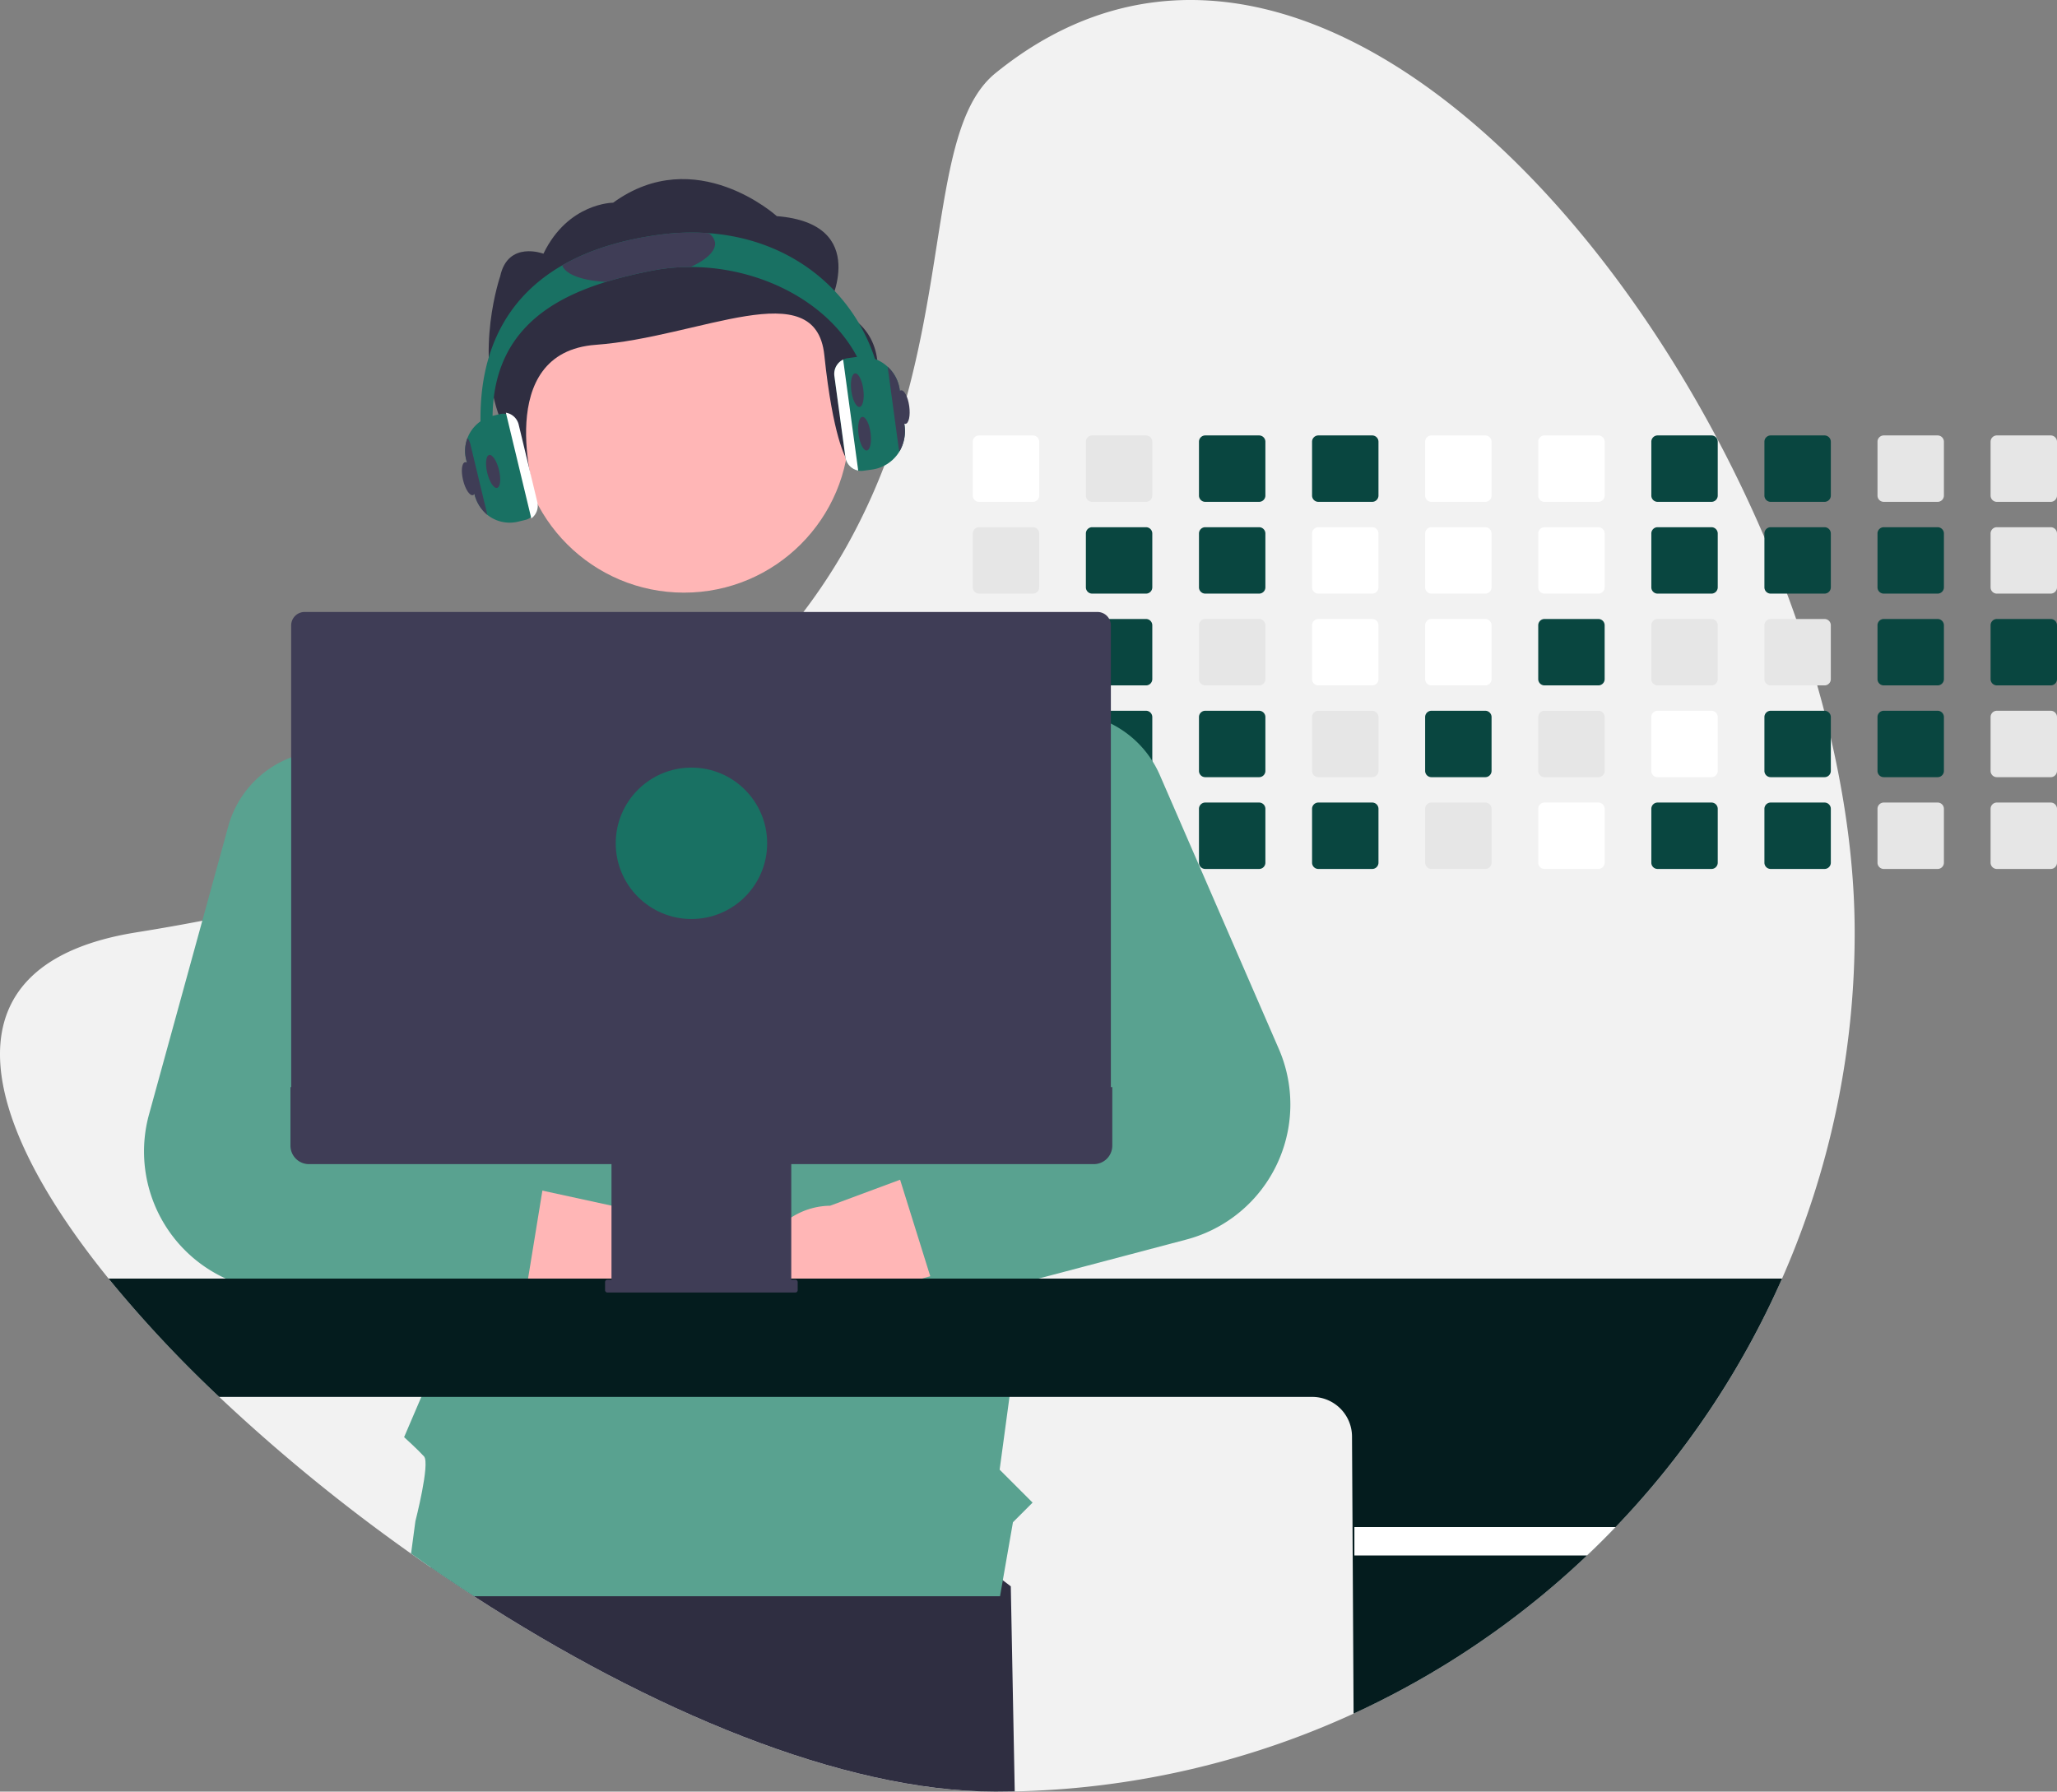 <?xml version="1.0" encoding="UTF-8" standalone="no"?>
<svg
   data-name="Layer 1"
   width="850.538"
   height="740.83"
   viewBox="0 0 850.538 740.83"
   version="1.1"
   id="svg156"
   sodipodi:docname="developer_activity.svg"
   inkscape:export-filename="developer_activity_plain.svg"
   inkscape:export-xdpi="96"
   inkscape:export-ydpi="96"
   xmlns:inkscape="http://www.inkscape.org/namespaces/inkscape"
   xmlns:sodipodi="http://sodipodi.sourceforge.net/DTD/sodipodi-0.dtd"
   xmlns="http://www.w3.org/2000/svg"
   xmlns:svg="http://www.w3.org/2000/svg">
  <rect x="0" y="0" width="850.538" height="740.83" fill="#808080" stroke="none"/>
  <defs
     id="defs160" />
  <sodipodi:namedview
     id="namedview158"
     pagecolor="#ffffff"
     bordercolor="#666666"
     borderopacity="1.0"
     inkscape:showpageshadow="2"
     inkscape:pageopacity="0.0"
     inkscape:pagecheckerboard="0"
     inkscape:deskcolor="#d1d1d1"
     showgrid="false" />
  <path
     d="m 766.878,385.54 a 354.21,354.21 0 0 1 -98.85,245.9 q -5.745,6.015 -11.8,11.74 -9.225,8.775 -19.07,16.87 a 353.934,353.934 0 0 1 -217.58,80.69 q -3.975,0.09 -7.98,0.09 c -63.43,0 -143.21,-33.88 -215.61,-80.78 q -8.985,-5.82 -17.81,-11.91 -4.125,-2.82 -8.21,-5.72 a 730.43,730.43 0 0 1 -79.32,-64.8 514.116,514.116 0 0 1 -45.75,-48.92 c -55.63,-68.62 -67.9,-130.45 11.41,-143.16 q 14.085,-2.25 27.34,-4.81 19.2,-3.69 36.75,-7.97 23.64,-5.745 44.42,-12.46 6.99,-2.25 13.66,-4.59 c 65.74,-23.09 109.74,-53.2 139.69,-85.87 q 7.62,-8.295 14.05,-16.79 a 236.055,236.055 0 0 0 17.83,-27.12 254.898,254.898 0 0 0 18.41,-41.05 l 0.27,-0.78 c 23.83,-68.74 16.58,-132.5 42.87,-153.84 112.38,-91.23 252.29,38.69 317.96,191.9 q 4.965,11.58 9.34,23.3 1.965,5.235 3.79,10.49 4.8,13.695 8.71,27.46 1.5,5.25 2.86,10.49 c 0.97,3.77 1.9,7.53 2.76,11.29 6.39,27.53 9.86,54.68 9.86,80.35 z"
     fill="#f2f2f2"
     id="path2" />
  <path
     d="m 419.578,740.74 q -3.975,0.09 -7.98,0.09 c -63.43,0 -143.21,-33.88 -215.61,-80.78 q -8.985,-5.82 -17.81,-11.91 l 5.16,-31.4 156.21,-20.74 78.4,59.95 z"
     fill="#2f2e41"
     id="path4" />
  <path
     d="m 427.098,180.05 h -22.26 a 2.601,2.601 0 0 0 -2.6,2.6 v 22.27 a 2.593,2.593 0 0 0 2.6,2.59 h 22.26 a 2.599,2.599 0 0 0 2.6,-2.59 v -22.27 a 2.608,2.608 0 0 0 -2.6,-2.6 z"
     fill="#ffffff"
     id="path6" />
  <path
     d="m 427.098,218 h -22.26 a 2.601,2.601 0 0 0 -2.6,2.6 v 22.27 a 2.593,2.593 0 0 0 2.6,2.59 h 22.26 a 2.599,2.599 0 0 0 2.6,-2.59 v -22.27 a 2.608,2.608 0 0 0 -2.6,-2.6 z"
     fill="#e6e6e6"
     id="path8" />
  <path
     d="m 427.098,255.95 h -22.26 a 2.601,2.601 0 0 0 -2.6,2.6 v 22.26 a 2.595,2.595 0 0 0 2.6,2.6 h 22.26 a 2.601,2.601 0 0 0 2.6,-2.6 v -22.26 a 2.608,2.608 0 0 0 -2.6,-2.6 z"
     fill="#e6e6e6"
     id="path10" />
  <path
     d="m 429.658,296.04 a 2.617,2.617 0 0 0 -2.56,-2.14 h -22.26 a 2.601,2.601 0 0 0 -2.6,2.6 v 22.26 a 2.595,2.595 0 0 0 2.6,2.6 h 22.26 a 2.601,2.601 0 0 0 2.6,-2.6 v -22.26 a 2.313,2.313 0 0 0 -0.04,-0.46 z"
     fill="#e6e6e6"
     id="path12" />
  <path
     d="m 428.108,332.05 a 2.634,2.634 0 0 0 -1.01,-0.2 h -22.26 a 2.595,2.595 0 0 0 -2.6,2.6 v 22.26 a 2.588,2.588 0 0 0 2.6,2.6 h 22.26 a 2.601,2.601 0 0 0 2.6,-2.6 v -22.26 a 2.616,2.616 0 0 0 -1.59,-2.4 z"
     fill="#e6e6e6"
     id="path14" />
  <path
     d="m 473.858,180.05 h -22.26 a 2.601,2.601 0 0 0 -2.6,2.6 v 22.27 a 2.593,2.593 0 0 0 2.6,2.59 h 22.26 a 2.599,2.599 0 0 0 2.6,-2.59 v -22.27 a 2.608,2.608 0 0 0 -2.6,-2.6 z"
     fill="#e6e6e6"
     id="path16" />
  <path
     d="m 473.858,218 h -22.26 a 2.601,2.601 0 0 0 -2.6,2.6 v 22.27 a 2.593,2.593 0 0 0 2.6,2.59 h 22.26 a 2.599,2.599 0 0 0 2.6,-2.59 v -22.27 a 2.608,2.608 0 0 0 -2.6,-2.6 z"
     fill="#6c63ff"
     id="path18"
     style="fill:#094640;fill-opacity:1" />
  <path
     d="m 473.858,255.95 h -22.26 a 2.601,2.601 0 0 0 -2.6,2.6 v 22.26 a 2.595,2.595 0 0 0 2.6,2.6 h 22.26 a 2.601,2.601 0 0 0 2.6,-2.6 v -22.26 a 2.608,2.608 0 0 0 -2.6,-2.6 z"
     fill="#6c63ff"
     id="path20"
     style="fill:#094640;fill-opacity:1" />
  <path
     d="m 473.858,293.899 h -22.26 a 2.593,2.593 0 0 0 -2.46,1.78 2.478,2.478 0 0 0 -0.14,0.82 v 22.26 a 2.595,2.595 0 0 0 2.6,2.6 h 22.26 a 2.601,2.601 0 0 0 2.6,-2.6 v -22.26 a 2.608,2.608 0 0 0 -2.6,-2.6 z"
     fill="#6c63ff"
     id="path22"
     style="fill:#094640;fill-opacity:1" />
  <path
     d="m 473.858,331.85 h -22.26 a 2.595,2.595 0 0 0 -2.6,2.6 v 22.26 a 2.595,2.595 0 0 0 2.6,2.6 h 22.26 a 2.601,2.601 0 0 0 2.6,-2.6 v -22.26 a 2.601,2.601 0 0 0 -2.6,-2.6 z"
     fill="#e6e6e6"
     id="path24" />
  <path
     d="m 520.618,180.05 h -22.26 a 2.601,2.601 0 0 0 -2.6,2.6 v 22.27 a 2.593,2.593 0 0 0 2.6,2.59 h 22.26 a 2.599,2.599 0 0 0 2.6,-2.59 v -22.27 a 2.608,2.608 0 0 0 -2.6,-2.6 z"
     fill="#6c63ff"
     id="path26"
     style="fill:#094640;fill-opacity:1" />
  <path
     d="m 520.618,218 h -22.26 a 2.601,2.601 0 0 0 -2.6,2.6 v 22.27 a 2.593,2.593 0 0 0 2.6,2.59 h 22.26 a 2.599,2.599 0 0 0 2.6,-2.59 v -22.27 a 2.608,2.608 0 0 0 -2.6,-2.6 z"
     fill="#6c63ff"
     id="path28"
     style="fill:#094640;fill-opacity:1" />
  <path
     d="m 520.618,255.95 h -22.26 a 2.601,2.601 0 0 0 -2.6,2.6 v 22.26 a 2.595,2.595 0 0 0 2.6,2.6 h 22.26 a 2.601,2.601 0 0 0 2.6,-2.6 v -22.26 a 2.608,2.608 0 0 0 -2.6,-2.6 z"
     fill="#e6e6e6"
     id="path30" />
  <path
     d="m 520.618,293.899 h -22.26 a 2.601,2.601 0 0 0 -2.6,2.6 v 22.26 a 2.595,2.595 0 0 0 2.6,2.6 h 22.26 a 2.601,2.601 0 0 0 2.6,-2.6 v -22.26 a 2.608,2.608 0 0 0 -2.6,-2.6 z"
     fill="#6c63ff"
     id="path32"
     style="fill:#094640;fill-opacity:1" />
  <path
     d="m 520.618,331.85 h -22.26 a 2.595,2.595 0 0 0 -2.6,2.6 v 22.26 a 2.595,2.595 0 0 0 2.6,2.6 h 22.26 a 2.601,2.601 0 0 0 2.6,-2.6 v -22.26 a 2.601,2.601 0 0 0 -2.6,-2.6 z"
     fill="#6c63ff"
     id="path34"
     style="fill:#094640;fill-opacity:1" />
  <path
     d="m 567.378,180.05 h -22.26 a 2.601,2.601 0 0 0 -2.6,2.6 v 22.27 a 2.593,2.593 0 0 0 2.6,2.59 h 22.26 a 2.599,2.599 0 0 0 2.6,-2.59 v -22.27 a 2.608,2.608 0 0 0 -2.6,-2.6 z"
     fill="#6c63ff"
     id="path36"
     style="fill:#094640;fill-opacity:1" />
  <path
     d="m 567.378,218 h -22.26 a 2.601,2.601 0 0 0 -2.6,2.6 v 22.27 a 2.593,2.593 0 0 0 2.6,2.59 h 22.26 a 2.599,2.599 0 0 0 2.6,-2.59 v -22.27 a 2.608,2.608 0 0 0 -2.6,-2.6 z"
     fill="#ffffff"
     id="path38" />
  <path
     d="m 567.378,255.95 h -22.26 a 2.601,2.601 0 0 0 -2.6,2.6 v 22.26 a 2.595,2.595 0 0 0 2.6,2.6 h 22.26 a 2.601,2.601 0 0 0 2.6,-2.6 v -22.26 a 2.608,2.608 0 0 0 -2.6,-2.6 z"
     fill="#ffffff"
     id="path40" />
  <path
     d="m 567.378,293.899 h -22.26 a 2.601,2.601 0 0 0 -2.6,2.6 v 22.26 a 2.595,2.595 0 0 0 2.6,2.6 h 22.26 a 2.601,2.601 0 0 0 2.6,-2.6 v -22.26 a 2.608,2.608 0 0 0 -2.6,-2.6 z"
     fill="#e6e6e6"
     id="path42" />
  <path
     d="m 567.378,331.85 h -22.26 a 2.595,2.595 0 0 0 -2.6,2.6 v 22.26 a 2.595,2.595 0 0 0 2.6,2.6 h 22.26 a 2.601,2.601 0 0 0 2.6,-2.6 v -22.26 a 2.601,2.601 0 0 0 -2.6,-2.6 z"
     fill="#6c63ff"
     id="path44"
     style="fill:#094640;fill-opacity:1" />
  <path
     d="m 614.138,180.05 h -22.27 a 2.599,2.599 0 0 0 -2.59,2.6 v 22.27 a 2.591,2.591 0 0 0 2.59,2.59 h 22.27 a 2.599,2.599 0 0 0 2.6,-2.59 v -22.27 a 2.608,2.608 0 0 0 -2.6,-2.6 z"
     fill="#ffffff"
     id="path46" />
  <path
     d="m 614.138,218 h -22.27 a 2.599,2.599 0 0 0 -2.59,2.6 v 22.27 a 2.59,2.59 0 0 0 2.59,2.59 h 22.27 a 2.599,2.599 0 0 0 2.6,-2.59 v -22.27 a 2.608,2.608 0 0 0 -2.6,-2.6 z"
     fill="#ffffff"
     id="path48" />
  <path
     d="m 614.138,255.95 h -22.27 a 2.599,2.599 0 0 0 -2.59,2.6 v 22.26 a 2.593,2.593 0 0 0 2.59,2.6 h 22.27 a 2.601,2.601 0 0 0 2.6,-2.6 v -22.26 a 2.608,2.608 0 0 0 -2.6,-2.6 z"
     fill="#ffffff"
     id="path50" />
  <path
     d="m 614.138,293.899 h -22.27 a 2.599,2.599 0 0 0 -2.59,2.6 v 22.26 a 2.593,2.593 0 0 0 2.59,2.6 h 22.27 a 2.601,2.601 0 0 0 2.6,-2.6 v -22.26 a 2.608,2.608 0 0 0 -2.6,-2.6 z"
     fill="#6c63ff"
     id="path52"
     style="fill:#094640;fill-opacity:1" />
  <path
     d="m 614.138,331.85 h -22.27 a 2.593,2.593 0 0 0 -2.59,2.6 v 22.26 a 2.593,2.593 0 0 0 2.59,2.6 h 22.27 a 2.601,2.601 0 0 0 2.6,-2.6 v -22.26 a 2.601,2.601 0 0 0 -2.6,-2.6 z"
     fill="#e6e6e6"
     id="path54" />
  <path
     d="m 660.898,180.05 h -22.27 a 2.599,2.599 0 0 0 -2.59,2.6 v 22.27 a 2.591,2.591 0 0 0 2.59,2.59 h 22.27 a 2.599,2.599 0 0 0 2.6,-2.59 v -22.27 a 2.608,2.608 0 0 0 -2.6,-2.6 z"
     fill="#ffffff"
     id="path56" />
  <path
     d="m 660.898,218 h -22.27 a 2.599,2.599 0 0 0 -2.59,2.6 v 22.27 a 2.59,2.59 0 0 0 2.59,2.59 h 22.27 a 2.599,2.599 0 0 0 2.6,-2.59 v -22.27 a 2.608,2.608 0 0 0 -2.6,-2.6 z"
     fill="#ffffff"
     id="path58" />
  <path
     d="m 660.898,255.95 h -22.27 a 2.599,2.599 0 0 0 -2.59,2.6 v 22.26 a 2.593,2.593 0 0 0 2.59,2.6 h 22.27 a 2.601,2.601 0 0 0 2.6,-2.6 v -22.26 a 2.608,2.608 0 0 0 -2.6,-2.6 z"
     fill="#6c63ff"
     id="path60"
     style="fill:#094640;fill-opacity:1" />
  <path
     d="m 660.898,293.899 h -22.27 a 2.599,2.599 0 0 0 -2.59,2.6 v 22.26 a 2.593,2.593 0 0 0 2.59,2.6 h 22.27 a 2.601,2.601 0 0 0 2.6,-2.6 v -22.26 a 2.608,2.608 0 0 0 -2.6,-2.6 z"
     fill="#e6e6e6"
     id="path62" />
  <path
     d="m 660.898,331.85 h -22.27 a 2.593,2.593 0 0 0 -2.59,2.6 v 22.26 a 2.593,2.593 0 0 0 2.59,2.6 h 22.27 a 2.601,2.601 0 0 0 2.6,-2.6 v -22.26 a 2.601,2.601 0 0 0 -2.6,-2.6 z"
     fill="#ffffff"
     id="path64" />
  <path
     d="m 707.658,180.05 h -22.27 a 2.599,2.599 0 0 0 -2.59,2.6 v 22.27 a 2.591,2.591 0 0 0 2.59,2.59 h 22.27 a 2.599,2.599 0 0 0 2.6,-2.59 v -22.27 a 2.608,2.608 0 0 0 -2.6,-2.6 z"
     fill="#6c63ff"
     id="path66"
     style="fill:#094640;fill-opacity:1" />
  <path
     d="m 707.658,218 h -22.27 a 2.599,2.599 0 0 0 -2.59,2.6 v 22.27 a 2.59,2.59 0 0 0 2.59,2.59 h 22.27 a 2.599,2.599 0 0 0 2.6,-2.59 v -22.27 a 2.608,2.608 0 0 0 -2.6,-2.6 z"
     fill="#6c63ff"
     id="path68"
     style="fill:#094640;fill-opacity:1" />
  <path
     d="m 707.658,255.95 h -22.27 a 2.599,2.599 0 0 0 -2.59,2.6 v 22.26 a 2.593,2.593 0 0 0 2.59,2.6 h 22.27 a 2.601,2.601 0 0 0 2.6,-2.6 v -22.26 a 2.608,2.608 0 0 0 -2.6,-2.6 z"
     fill="#e6e6e6"
     id="path70" />
  <path
     d="m 707.658,293.899 h -22.27 a 2.599,2.599 0 0 0 -2.59,2.6 v 22.26 a 2.593,2.593 0 0 0 2.59,2.6 h 22.27 a 2.601,2.601 0 0 0 2.6,-2.6 v -22.26 a 2.608,2.608 0 0 0 -2.6,-2.6 z"
     fill="#ffffff"
     id="path72" />
  <path
     d="m 707.658,331.85 h -22.27 a 2.593,2.593 0 0 0 -2.59,2.6 v 22.26 a 2.593,2.593 0 0 0 2.59,2.6 h 22.27 a 2.601,2.601 0 0 0 2.6,-2.6 v -22.26 a 2.601,2.601 0 0 0 -2.6,-2.6 z"
     fill="#6c63ff"
     id="path74"
     style="fill:#094640;fill-opacity:1" />
  <path
     d="m 754.418,180.05 h -22.27 a 2.599,2.599 0 0 0 -2.59,2.6 v 22.27 a 2.591,2.591 0 0 0 2.59,2.59 h 22.27 a 2.599,2.599 0 0 0 2.6,-2.59 v -22.27 a 2.608,2.608 0 0 0 -2.6,-2.6 z"
     fill="#6c63ff"
     id="path76"
     style="fill:#094640;fill-opacity:1" />
  <path
     d="m 754.418,218 h -22.27 a 2.599,2.599 0 0 0 -2.59,2.6 v 22.27 a 2.59,2.59 0 0 0 2.59,2.59 h 22.27 a 2.599,2.599 0 0 0 2.6,-2.59 v -22.27 a 2.608,2.608 0 0 0 -2.6,-2.6 z"
     fill="#6c63ff"
     id="path78"
     style="fill:#094640;fill-opacity:1" />
  <path
     d="m 754.418,255.95 h -22.27 a 2.599,2.599 0 0 0 -2.59,2.6 v 22.26 a 2.593,2.593 0 0 0 2.59,2.6 h 22.27 a 2.601,2.601 0 0 0 2.6,-2.6 v -22.26 a 2.608,2.608 0 0 0 -2.6,-2.6 z"
     fill="#e6e6e6"
     id="path80" />
  <path
     d="m 754.418,293.899 h -22.27 a 2.599,2.599 0 0 0 -2.59,2.6 v 22.26 a 2.593,2.593 0 0 0 2.59,2.6 h 22.27 a 2.601,2.601 0 0 0 2.6,-2.6 v -22.26 a 2.608,2.608 0 0 0 -2.6,-2.6 z"
     fill="#6c63ff"
     id="path82"
     style="fill:#094640;fill-opacity:1" />
  <path
     d="m 754.418,331.85 h -22.27 a 2.593,2.593 0 0 0 -2.59,2.6 v 22.26 a 2.593,2.593 0 0 0 2.59,2.6 h 22.27 a 2.601,2.601 0 0 0 2.6,-2.6 v -22.26 a 2.601,2.601 0 0 0 -2.6,-2.6 z"
     fill="#6c63ff"
     id="path84"
     style="fill:#094640;fill-opacity:1" />
  <path
     d="m 801.178,180.05 h -22.27 a 2.599,2.599 0 0 0 -2.59,2.6 v 22.27 a 2.591,2.591 0 0 0 2.59,2.59 h 22.27 a 2.599,2.599 0 0 0 2.6,-2.59 v -22.27 a 2.608,2.608 0 0 0 -2.6,-2.6 z"
     fill="#e6e6e6"
     id="path86" />
  <path
     d="m 801.178,218 h -22.27 a 2.599,2.599 0 0 0 -2.59,2.6 v 22.27 a 2.59,2.59 0 0 0 2.59,2.59 h 22.27 a 2.599,2.599 0 0 0 2.6,-2.59 v -22.27 a 2.608,2.608 0 0 0 -2.6,-2.6 z"
     fill="#6c63ff"
     id="path88"
     style="fill:#094640;fill-opacity:1" />
  <path
     d="m 801.178,255.95 h -22.27 a 2.599,2.599 0 0 0 -2.59,2.6 v 22.26 a 2.593,2.593 0 0 0 2.59,2.6 h 22.27 a 2.601,2.601 0 0 0 2.6,-2.6 v -22.26 a 2.608,2.608 0 0 0 -2.6,-2.6 z"
     fill="#6c63ff"
     id="path90"
     style="fill:#094640;fill-opacity:1" />
  <path
     d="m 801.178,293.899 h -22.27 a 2.599,2.599 0 0 0 -2.59,2.6 v 22.26 a 2.593,2.593 0 0 0 2.59,2.6 h 22.27 a 2.601,2.601 0 0 0 2.6,-2.6 v -22.26 a 2.608,2.608 0 0 0 -2.6,-2.6 z"
     fill="#6c63ff"
     id="path92"
     style="fill:#094640;fill-opacity:1" />
  <path
     d="m 801.178,331.85 h -22.27 a 2.593,2.593 0 0 0 -2.59,2.6 v 22.26 a 2.593,2.593 0 0 0 2.59,2.6 h 22.27 a 2.601,2.601 0 0 0 2.6,-2.6 v -22.26 a 2.601,2.601 0 0 0 -2.6,-2.6 z"
     fill="#e6e6e6"
     id="path94" />
  <path
     d="m 847.938,180.05 h -22.27 a 2.599,2.599 0 0 0 -2.59,2.6 v 22.27 a 2.591,2.591 0 0 0 2.59,2.59 h 22.27 a 2.599,2.599 0 0 0 2.6,-2.59 v -22.27 a 2.608,2.608 0 0 0 -2.6,-2.6 z"
     fill="#e6e6e6"
     id="path96" />
  <path
     d="m 847.938,218 h -22.27 a 2.599,2.599 0 0 0 -2.59,2.6 v 22.27 a 2.591,2.591 0 0 0 2.59,2.59 h 22.27 a 2.599,2.599 0 0 0 2.6,-2.59 v -22.27 a 2.608,2.608 0 0 0 -2.6,-2.6 z"
     fill="#e6e6e6"
     id="path98" />
  <path
     d="m 847.938,255.95 h -22.27 a 2.599,2.599 0 0 0 -2.59,2.6 v 22.26 a 2.593,2.593 0 0 0 2.59,2.6 h 22.27 a 2.601,2.601 0 0 0 2.6,-2.6 v -22.26 a 2.608,2.608 0 0 0 -2.6,-2.6 z"
     fill="#6c63ff"
     id="path100"
     style="fill:#094640;fill-opacity:1" />
  <path
     d="m 847.938,293.899 h -22.27 a 2.599,2.599 0 0 0 -2.59,2.6 v 22.26 a 2.593,2.593 0 0 0 2.59,2.6 h 22.27 a 2.601,2.601 0 0 0 2.6,-2.6 v -22.26 a 2.608,2.608 0 0 0 -2.6,-2.6 z"
     fill="#e6e6e6"
     id="path102" />
  <path
     d="m 847.938,331.85 h -22.27 a 2.593,2.593 0 0 0 -2.59,2.6 v 22.26 a 2.593,2.593 0 0 0 2.59,2.6 h 22.27 a 2.601,2.601 0 0 0 2.6,-2.6 v -22.26 a 2.601,2.601 0 0 0 -2.6,-2.6 z"
     fill="#e6e6e6"
     id="path104" />
  <polygon
     points="335.475,660.051 336.005,659.981 336.095,660.051 "
     fill="#2f2e41"
     id="polygon106"
     transform="translate(3.644612e-6,2.2048851e-5)" />
  <circle
     id="b6132315-04e2-4cdb-a713-107c9cd58b0b"
     data-name="ab6171fa-7d69-4734-b81c-8dff60f9761b"
     cx="282.814"
     cy="176.733"
     r="68.322"
     fill="#ffb6b6" />
  <path
     id="f4304bdd-ba2d-4fff-b404-410205410c5d-95"
     data-name="bf427902-b9bf-4946-b5d7-5c1c7e04535e"
     d="m 342.646,126.64 c 0,0 17.869,-34.161 -21.444,-37.266 0,0 -33.515,-30.402 -67.676,-5.558 0,0 -18.633,0 -28.823,21.086 0,0 -14.655,-5.558 -17.876,9.317 0,0 -10.723,31.055 0,59.005 10.723,27.95 14.285,31.055 14.285,31.055 0,0 -17.621,-58.598 25.27,-61.704 42.891,-3.106 90.887,-29.909 94.461,4.251 3.574,34.161 8.953,42.578 8.953,42.578 0,0 33.95,-48.789 -7.152,-62.764 z"
     fill="#2f2e41" />
  <path
     d="m 459.548,345.11 -0.22,1.16 -2.47,13.04 -17.07,90.2 -1.01,5.31 -2.12,11.23 -2.9,15.32 -6.43,33.95 -1.84,9.73 -0.69,3.65 -0.24,1.28 -1.91,10.07 -0.58,3.04 -4.66,34.53 -4.07,30.09 13.62,13.62 -8.12,8.12 -5.33,30.53 0.01,0.07 h -217.53 q -13.2,-8.55 -26.02,-17.63 l 1.79,-13.4 c 0,0 6.16,-23.93 3.57,-26.79 -2.58,-2.86 -8.24,-7.97 -8.24,-7.97 l 7.13,-16.64 0.99,-2.31 -1.66,-34.43 -0.04,-0.83 -0.55,-11.35 -0.07,-1.46 -0.11,-2.19 -2.11,-43.68 -0.04,-0.72 -0.64,-13.24 -0.6,-12.59 -0.26,-5.31 -2.57,-53.13 -1.74,-36.08 -1.52,-31.41 6.11,-2.07 65.35,-22.21 27.07,-35.19 56.34,0.42 27.58,0.21 46.02,42.68 10.47,5 0.08,0.04 7.51,3.59 19.04,9.09 20.13,9.62 10.33,4.93 z"
     fill="#cacaca"
     id="path110"
     style="fill:#59a290;fill-opacity:1" />
  <path
     d="m 269.109,557.551 a 30.286,30.286 0 0 1 -40.664,-22.43 l -106.559,-15.118 37.043,-41.902 95.511,20.78 a 30.45,30.45 0 0 1 14.669,58.67 z"
     fill="#ffb6b6"
     id="path112" />
  <path
     d="m 221.598,481.37 a 13.522,13.522 0 0 0 -7.89,-4.87 l -43.72,-9.09 -4.49,-0.93 a 18.933,18.933 0 0 1 -12.53,-9.07 19.161,19.161 0 0 1 -2.45,-7.9 18.895,18.895 0 0 1 0.89,-7.48 l 15.15,-45.65 9.83,-29.62 a 41.792,41.792 0 0 0 2.09,-11.05 43.349,43.349 0 0 0 -9.07,-28.89 42.693,42.693 0 0 0 -49.01,-13.64 c -0.25,0.09 -0.51,0.19 -0.76,0.29 a 42.583,42.583 0 0 0 -25.31,28.41 l -10.68,38.85 -22.03,80.09 a 57.766,57.766 0 0 0 48.96,72.68 l 62.97,7.38 29.14,3.42 a 13.497,13.497 0 0 0 14.84,-10.73 4.895,4.895 0 0 0 0.11,-0.55 l 0.7,-4.32 5.93,-36.38 0.06,-0.37 a 13.475,13.475 0 0 0 -2.73,-10.58 z"
     fill="#cacaca"
     id="path114"
     style="fill:#59a290;fill-opacity:1" />
  <path
     d="m 336.983,558.717 a 30.286,30.286 0 0 0 37.094,-27.94 l 103.362,-29.994 -42.582,-36.26 -91.626,34.041 a 30.45,30.45 0 0 0 -6.249,60.152 z"
     fill="#ffb6b6"
     id="path116" />
  <path
     d="M 528.758,433.69 479.598,320.55 a 42.819,42.819 0 0 0 -20.27,-21.35 43.356,43.356 0 0 0 -8.78,-3.2 c -0.47,-0.12 -0.94,-0.23 -1.41,-0.32 a 42.132,42.132 0 0 0 -19.48,0.36 42.814,42.814 0 0 0 -27.34,21.73 1.004,1.004 0 0 0 -0.08,0.14 43.1,43.1 0 0 0 -0.37,38.85 l 0.61,1.22 34.74,69.77 a 18.9,18.9 0 0 1 -10.5,26.19 l -2.44,0.88 -43.88,15.85 a 13.497,13.497 0 0 0 -8.33,16.79 l 0.11,0.35 12.3,39.36 c 0.06,0.18 0.12,0.36 0.19,0.54 a 7.054,7.054 0 0 0 0.4,0.99 13.482,13.482 0 0 0 15.81,7.53 l 23.68,-6.25 4.83,-1.28 61.15,-16.15 a 57.76,57.76 0 0 0 38.22,-78.86 z"
     fill="#cacaca"
     id="path118"
     style="fill:#59a290;fill-opacity:1" />
  <path
     d="m 44.898,528.7 a 514.116,514.116 0 0 0 45.75,48.92 H 542.618 a 16.446,16.446 0 0 1 16.42,16.43 l 0.65,114.53 a 355.43,355.43 0 0 0 77.47,-48.53 q 9.84,-8.085 19.07,-16.87 6.045,-5.73 11.8,-11.74 a 355.629,355.629 0 0 0 68.82,-102.74 z"
     fill="#3f3d56"
     id="path120"
     style="fill:#041c1e;fill-opacity:1" />
  <path
     d="m 668.028,631.44 q -5.745,6.015 -11.8,11.74 h -96.21 v -11.74 z"
     fill="#ffffff"
     id="path122" />
  <path
     d="m 458.648,255.95 a 5.538,5.538 0 0 0 -4.87,-2.9 h -327.84 a 5.555,5.555 0 0 0 -5.54,5.55 v 196.22 h 338.93 v -196.22 a 5.385,5.385 0 0 0 -0.68,-2.65 z"
     fill="#3f3d56"
     id="path124" />
  <path
     d="m 120.101,449.507 v 24.214 a 7.644,7.644 0 0 0 7.644,7.644 h 125.097 v 47.787 h -1.662 a 0.993,0.993 0 0 0 -0.993,0.993 v 3.324 a 0.993,0.993 0 0 0 0.993,0.993 h 77.658 a 0.993,0.993 0 0 0 0.993,-0.993 v -3.324 a 0.993,0.993 0 0 0 -0.993,-0.993 h -1.662 V 481.365 h 125.097 a 7.644,7.644 0 0 0 7.644,-7.644 v -24.214 z"
     fill="#3f3d56"
     id="path126" />
  <circle
     cx="285.903"
     cy="348.704"
     r="31.306"
     fill="#6c63ff"
     id="circle128"
     style="fill:#197163;fill-opacity:1" />
  <path
     d="m 365.668,173 h -5 c 0,-37.8 -37.41,-62.57 -75.15,-62.59 a 82.382,82.382 0 0 0 -16.35,1.59 c -6.06,1.21 -12.35,2.66 -18.53,4.55 -24.37,7.47 -46.97,21.91 -46.97,56.45 a 78.591,78.591 0 0 0 2.54,19.88 l -4.84,1.26 a 83.876,83.876 0 0 1 -2.7,-21.14 c 0,-30.18 12.39,-50.91 33.79,-63.27 11.25,-6.5 24.98,-10.69 40.71,-12.73 a 97.131,97.131 0 0 1 19.75,-0.6 c 43.4,3.12 72.75,36.4 72.75,76.6 z"
     fill="#6c63ff"
     id="path130"
     style="fill:#197163;fill-opacity:1" />
  <path
     d="m 373.998,175.77 -1.97,-14.56 a 15.71,15.71 0 0 0 -5,-9.56 15.816,15.816 0 0 0 -13.25,-4 l -3.13,0.43 a 6.524,6.524 0 0 0 -4.35,2.53 6.548,6.548 0 0 0 -1.29,4.87 l 4.55,33.54 a 6.577,6.577 0 0 0 5.3,5.57 6.154,6.154 0 0 0 1.22,0.12 6.499,6.499 0 0 0 0.88,-0.06 l 3.5,-0.47 a 15.791,15.791 0 0 0 10.74,-6.43 c 0.27,-0.38 0.53,-0.77 0.77,-1.17 a 16.748,16.748 0 0 0 2.03,-10.81 z"
     fill="#6c63ff"
     id="path132"
     style="fill:#197163;fill-opacity:1" />
  <path
     d="m 348.628,148.69 a 6.432,6.432 0 0 0 -2.33,1.92 6.548,6.548 0 0 0 -1.29,4.87 l 4.55,33.54 a 6.577,6.577 0 0 0 5.3,5.57 z"
     fill="#ffffff"
     id="path134" />
  <path
     d="m 373.998,175.77 -1.97,-14.56 a 15.71,15.71 0 0 0 -5,-9.56 l 4.53,33.37 a 6.176,6.176 0 0 0 0.41,1.56 16.748,16.748 0 0 0 2.03,-10.81 z"
     fill="#3f3d56"
     id="path136" />
  <ellipse
     cx="330.137"
     cy="225.752"
     rx="2.5"
     ry="7"
     transform="rotate(-7.725)"
     fill="#3f3d56"
     id="ellipse138" />
  <ellipse
     cx="329.584"
     cy="207.512"
     rx="2.5"
     ry="7"
     transform="rotate(-7.725)"
     fill="#3f3d56"
     id="ellipse140" />
  <ellipse
     cx="347.47"
     cy="217.003"
     rx="2.5"
     ry="7"
     transform="rotate(-7.725)"
     fill="#3f3d56"
     id="ellipse142" />
  <path
     d="m 285.518,110.41 a 82.382,82.382 0 0 0 -16.35,1.59 c -6.06,1.21 -12.35,2.66 -18.53,4.55 -9.65,-0.47 -16.75,-2.97 -18.18,-6.82 11.25,-6.5 24.98,-10.69 40.71,-12.73 a 97.131,97.131 0 0 1 19.75,-0.6 5.727,5.727 0 0 1 2.72,3.82 c 0.47,3.48 -3.5,7.18 -10.12,10.19 z"
     fill="#3f3d56"
     id="path144" />
  <path
     d="m 221.678,207.7 -7.7,-32.01 a 6.024,6.024 0 0 0 -4.88,-4.55 6.733,6.733 0 0 0 -1,-0.08 6.026,6.026 0 0 0 -1.4,0.17 l -2.98,0.72 a 14.904,14.904 0 0 0 -10.99,17.96 l 3.45,14.36 a 15.845,15.845 0 0 0 5.34,8.62 14.045,14.045 0 0 0 1.36,0.97 14.809,14.809 0 0 0 11.37,1.84 l 2.97,-0.72 a 5.84,5.84 0 0 0 2.17,-1.01 5.993,5.993 0 0 0 2.29,-6.27 z"
     fill="#6c63ff"
     id="path146"
     style="fill:#197163;fill-opacity:1" />
  <ellipse
     cx="152.631"
     cy="237.232"
     rx="2.5"
     ry="7"
     transform="rotate(-13.531)"
     fill="#3f3d56"
     id="ellipse148" />
  <ellipse
     cx="142.206"
     cy="237.809"
     rx="2.5"
     ry="7"
     transform="rotate(-13.531)"
     fill="#3f3d56"
     id="ellipse150" />
  <path
     d="m 222.168,207.58 -7.7,-32.01 a 6.532,6.532 0 0 0 -5.29,-4.92 l 10.51,43.72 a 6.511,6.511 0 0 0 2.48,-6.79 z"
     fill="#ffffff"
     id="path152" />
  <path
     d="m 194.468,183.57 a 6.476,6.476 0 0 0 -1.17,-2.45 14.725,14.725 0 0 0 -0.57,8.79 l 3.45,14.36 a 15.845,15.845 0 0 0 5.34,8.62 z"
     fill="#3f3d56"
     id="path154" />
</svg>
